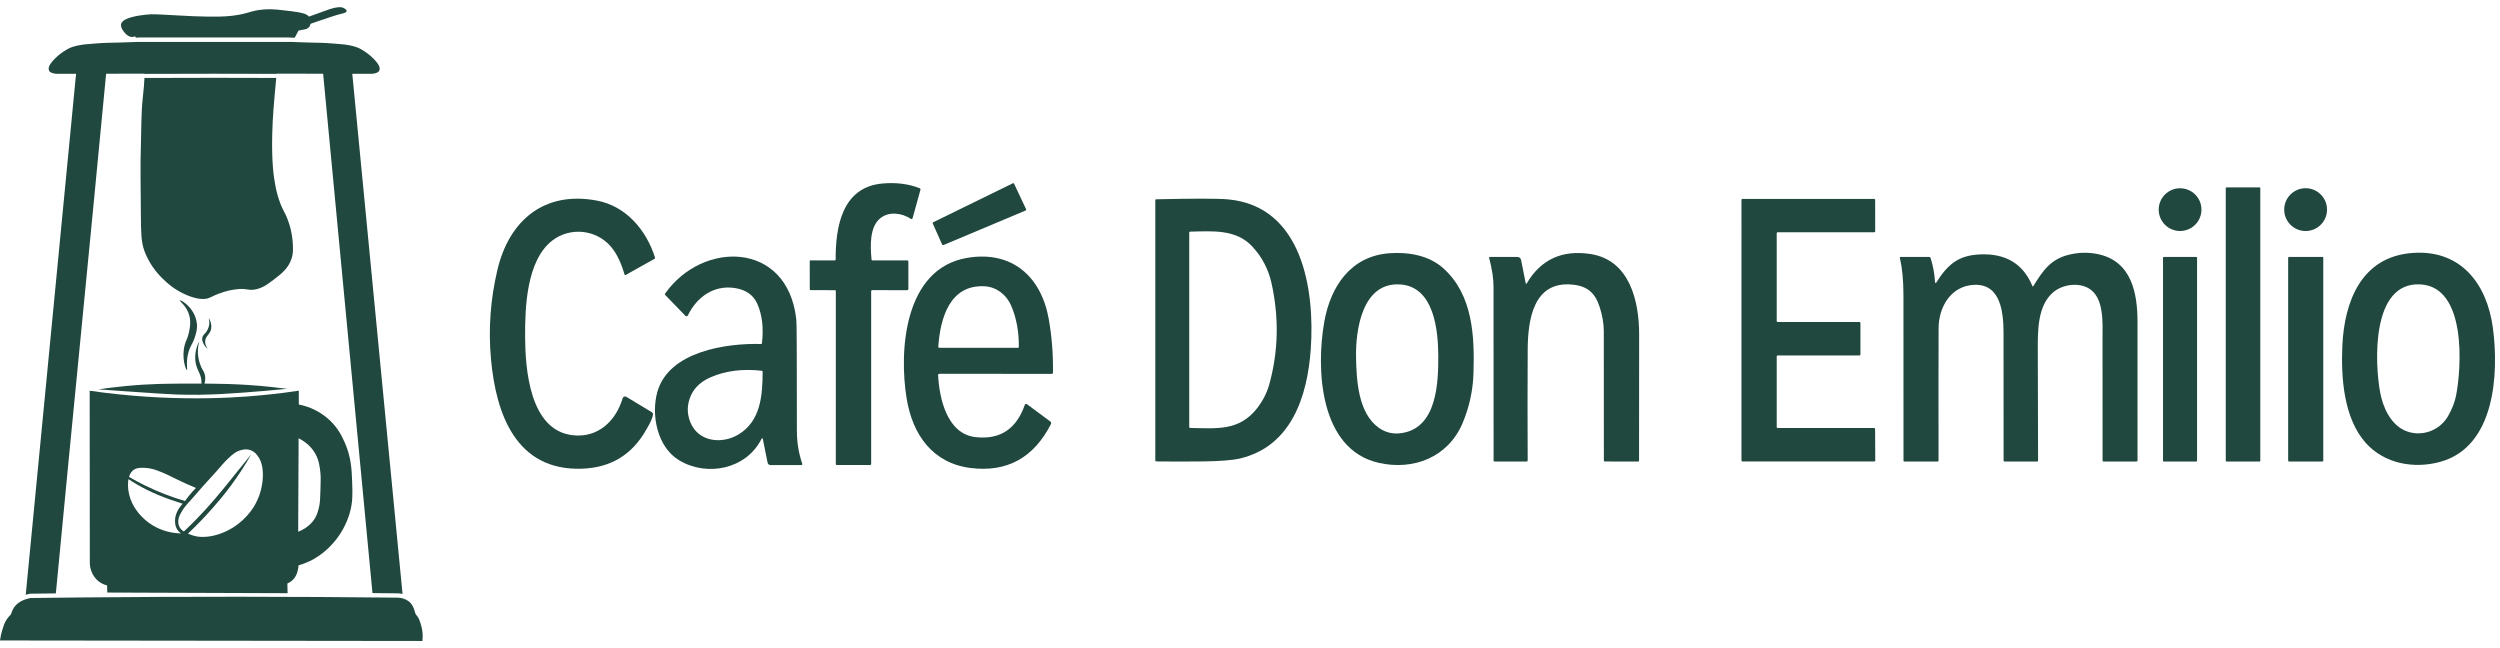 <svg width="216" height="56" viewBox="0 0 216 56" fill="none" xmlns="http://www.w3.org/2000/svg">
<path d="M75.269 25.149V40.076C75.269 40.103 75.258 40.129 75.239 40.149C75.219 40.168 75.193 40.179 75.166 40.179L72.296 40.177C72.241 40.177 72.214 40.149 72.214 40.094L72.216 25.151C72.216 25.098 72.189 25.072 72.137 25.072L70.044 25.067C70.023 25.067 70.003 25.058 69.988 25.043C69.973 25.028 69.964 25.008 69.964 24.987L69.961 22.579C69.961 22.524 69.989 22.496 70.044 22.496H72.126C72.176 22.496 72.201 22.471 72.201 22.422C72.187 19.635 72.738 16.171 76.233 15.856C77.423 15.749 78.498 15.884 79.458 16.261C79.484 16.271 79.506 16.291 79.519 16.316C79.532 16.341 79.535 16.37 79.527 16.397L78.851 18.84C78.824 18.936 78.769 18.957 78.685 18.903C77.917 18.398 76.828 18.249 76.072 18.843C75.127 19.587 75.188 21.234 75.301 22.412C75.306 22.468 75.337 22.496 75.392 22.496L78.381 22.497C78.449 22.497 78.483 22.531 78.483 22.597V24.962C78.483 24.991 78.471 25.019 78.451 25.04C78.431 25.06 78.403 25.072 78.375 25.072L75.349 25.069C75.328 25.069 75.307 25.077 75.292 25.092C75.277 25.107 75.269 25.128 75.269 25.149Z" fill="#20483F"/>
<path d="M88.613 18.188L81.509 21.174C81.489 21.181 81.467 21.181 81.447 21.173C81.427 21.165 81.411 21.15 81.403 21.13L80.589 19.311C80.581 19.292 80.58 19.27 80.587 19.249C80.594 19.229 80.609 19.213 80.628 19.203L87.507 15.837C87.517 15.832 87.528 15.829 87.539 15.828C87.55 15.828 87.561 15.829 87.571 15.833C87.581 15.836 87.591 15.842 87.599 15.849C87.607 15.857 87.614 15.865 87.618 15.875L88.655 18.077C88.66 18.087 88.662 18.098 88.663 18.109C88.663 18.12 88.662 18.131 88.658 18.141C88.654 18.152 88.648 18.161 88.64 18.169C88.632 18.177 88.623 18.183 88.613 18.188Z" fill="#20483F"/>
<path d="M47.732 20.772C45.491 22.486 45.359 26.554 45.369 29.059C45.38 31.81 45.733 37.209 49.516 37.608C51.713 37.839 53.231 36.327 53.797 34.405C53.806 34.374 53.823 34.346 53.845 34.322C53.867 34.298 53.894 34.28 53.924 34.268C53.954 34.256 53.987 34.252 54.019 34.255C54.051 34.258 54.083 34.268 54.111 34.285L56.318 35.614C56.356 35.636 56.386 35.67 56.403 35.71C56.421 35.75 56.425 35.794 56.416 35.837C56.325 36.306 56.124 36.616 55.817 37.158C54.6 39.299 52.755 40.412 50.283 40.496C44.562 40.69 42.854 35.736 42.423 31.053C42.184 28.451 42.37 25.866 42.981 23.298C43.988 19.055 47.009 16.473 51.567 17.33C54.067 17.799 55.831 19.846 56.592 22.247C56.608 22.3 56.592 22.341 56.543 22.367L54.064 23.754C54.054 23.76 54.043 23.763 54.032 23.764C54.02 23.764 54.009 23.762 53.998 23.758C53.988 23.754 53.978 23.747 53.971 23.739C53.963 23.73 53.958 23.72 53.955 23.709C53.666 22.692 53.276 21.893 52.785 21.313C51.517 19.822 49.267 19.597 47.732 20.772Z" fill="#20483F"/>
<path d="M65.782 37.942C64.464 40.542 61.081 41.217 58.679 39.77C56.776 38.626 56.241 35.838 56.794 33.865C57.779 30.347 62.779 29.639 65.756 29.722C65.801 29.724 65.826 29.703 65.832 29.658C65.987 28.336 65.853 27.198 65.428 26.243C65.091 25.487 64.448 25.035 63.498 24.887C61.665 24.602 60.198 25.674 59.431 27.252C59.422 27.271 59.409 27.287 59.392 27.299C59.375 27.312 59.356 27.32 59.335 27.323C59.315 27.326 59.294 27.325 59.274 27.318C59.254 27.312 59.236 27.301 59.221 27.286L57.477 25.491C57.436 25.449 57.433 25.405 57.468 25.358C60.722 20.762 68.001 20.84 68.79 27.514C68.821 27.782 68.838 28.644 68.84 30.1C68.842 32.48 68.846 34.861 68.851 37.243C68.853 38.224 69.008 39.166 69.316 40.069C69.32 40.082 69.321 40.096 69.319 40.109C69.317 40.123 69.312 40.135 69.304 40.146C69.296 40.157 69.286 40.166 69.274 40.172C69.262 40.178 69.249 40.182 69.235 40.182H66.579C66.518 40.182 66.458 40.161 66.411 40.122C66.364 40.084 66.331 40.03 66.319 39.97L65.914 37.961C65.887 37.828 65.843 37.822 65.782 37.942ZM59.709 34.141C59.349 34.921 59.33 35.705 59.651 36.492C60.346 38.192 62.361 38.384 63.767 37.561C65.731 36.413 65.886 34.148 65.891 32.117C65.891 32.067 65.867 32.039 65.817 32.033C64.186 31.85 62.729 32.03 61.448 32.573C60.606 32.932 60.026 33.455 59.709 34.141Z" fill="#20483F"/>
<path d="M81.054 32.417C81.152 34.405 81.819 37.482 84.27 37.765C86.468 38.019 87.84 37 88.546 34.974C88.552 34.957 88.561 34.941 88.574 34.928C88.587 34.915 88.603 34.906 88.621 34.9C88.638 34.895 88.656 34.894 88.674 34.897C88.692 34.9 88.709 34.907 88.724 34.918L90.747 36.417C90.781 36.442 90.805 36.478 90.815 36.52C90.825 36.561 90.82 36.604 90.8 36.642C89.312 39.558 87.002 40.823 83.87 40.436C80.569 40.028 78.846 37.55 78.335 34.437C77.66 30.338 78.11 23.237 83.516 22.288C87.408 21.607 89.969 23.873 90.619 27.599C90.884 29.128 91.003 30.669 90.975 32.221C90.974 32.274 90.948 32.3 90.895 32.3L81.168 32.298C81.088 32.298 81.05 32.338 81.054 32.417ZM85.092 24.736C82.052 24.562 81.239 27.503 81.07 29.939C81.065 30.013 81.099 30.05 81.173 30.05H87.958C88.001 30.05 88.024 30.028 88.025 29.984C88.042 28.659 87.82 27.462 87.358 26.393C86.969 25.493 86.118 24.794 85.092 24.736Z" fill="#20483F"/>
<path d="M195.225 16.189H192.371C192.334 16.189 192.305 16.219 192.305 16.255V39.81C192.305 39.846 192.334 39.876 192.371 39.876H195.225C195.261 39.876 195.29 39.846 195.29 39.81V16.255C195.29 16.219 195.261 16.189 195.225 16.189Z" fill="#20483F"/>
<path d="M188.358 19.958C189.378 19.958 190.205 19.132 190.205 18.112C190.205 17.092 189.378 16.266 188.358 16.266C187.338 16.266 186.512 17.092 186.512 18.112C186.512 19.132 187.338 19.958 188.358 19.958Z" fill="#20483F"/>
<path d="M199.205 19.961C200.227 19.961 201.055 19.133 201.055 18.111C201.055 17.09 200.227 16.262 199.205 16.262C198.184 16.262 197.355 17.09 197.355 18.111C197.355 19.133 198.184 19.961 199.205 19.961Z" fill="#20483F"/>
<path d="M113.251 30.152C112.963 34.281 111.554 38.569 107.132 39.613C106.49 39.764 105.425 39.849 103.935 39.867C102.588 39.883 101.24 39.883 99.892 39.867C99.873 39.867 99.854 39.859 99.84 39.844C99.826 39.83 99.818 39.812 99.818 39.792V17.296C99.818 17.245 99.844 17.22 99.895 17.219C103.161 17.144 105.229 17.146 106.1 17.225C112.558 17.818 113.603 25.086 113.251 30.152ZM108.184 21.283C106.77 19.771 104.699 19.98 102.841 20.013C102.781 20.014 102.751 20.045 102.751 20.105V36.902C102.751 36.921 102.758 36.939 102.771 36.952C102.784 36.965 102.802 36.973 102.82 36.973C105.089 37.013 107.066 37.275 108.631 35.25C109.121 34.617 109.469 33.923 109.677 33.168C110.453 30.338 110.515 27.444 109.863 24.484C109.593 23.259 109.034 22.192 108.184 21.283Z" fill="#20483F"/>
<path d="M153.508 20.151V27.737C153.508 27.759 153.517 27.781 153.533 27.796C153.548 27.812 153.569 27.821 153.592 27.821H160.657C160.68 27.821 160.701 27.829 160.717 27.845C160.732 27.861 160.741 27.882 160.741 27.904V30.63C160.741 30.652 160.732 30.673 160.717 30.689C160.701 30.704 160.68 30.713 160.657 30.713H153.592C153.569 30.713 153.548 30.722 153.533 30.738C153.517 30.753 153.508 30.775 153.508 30.797V36.897C153.508 36.919 153.517 36.94 153.533 36.956C153.548 36.972 153.569 36.98 153.592 36.98H161.925C161.947 36.98 161.969 36.989 161.984 37.005C162 37.021 162.009 37.042 162.009 37.064L162.023 39.789C162.023 39.812 162.015 39.833 161.999 39.849C161.983 39.864 161.962 39.873 161.94 39.873H150.546C150.524 39.873 150.503 39.864 150.487 39.849C150.472 39.833 150.463 39.812 150.463 39.789L150.464 17.273C150.464 17.262 150.467 17.251 150.471 17.241C150.475 17.231 150.481 17.221 150.489 17.214C150.497 17.206 150.506 17.2 150.516 17.195C150.526 17.191 150.537 17.189 150.548 17.189L161.93 17.188C161.952 17.188 161.974 17.196 161.989 17.212C162.005 17.228 162.014 17.249 162.014 17.271L162.017 19.984C162.017 20.006 162.008 20.027 161.992 20.043C161.977 20.058 161.956 20.067 161.933 20.067H153.592C153.569 20.067 153.548 20.076 153.533 20.092C153.517 20.107 153.508 20.129 153.508 20.151Z" fill="#20483F"/>
<path d="M126.369 36.551C125.112 39.527 122.107 40.668 119.118 39.989C113.984 38.822 113.703 31.843 114.415 27.822C114.959 24.737 116.706 22.113 120.071 21.878C121.726 21.762 123.478 22.074 124.715 23.189C127.264 25.487 127.407 29.071 127.309 32.24C127.264 33.737 126.95 35.175 126.369 36.551ZM121 24.578C117.672 24.343 117.116 28.555 117.163 30.877C117.201 32.858 117.341 35.684 119.125 36.959C119.702 37.372 120.357 37.526 121.09 37.421C124.164 36.977 124.277 33.058 124.267 30.72C124.256 28.603 123.929 24.787 121 24.578Z" fill="#20483F"/>
<path d="M131.92 24.465C133.142 22.412 134.973 21.572 137.412 21.946C140.821 22.468 141.624 26.039 141.622 28.907C141.621 32.536 141.619 36.164 141.614 39.793C141.613 39.848 141.585 39.876 141.531 39.876L138.651 39.873C138.6 39.873 138.574 39.847 138.574 39.796C138.577 36.057 138.575 32.321 138.568 28.587C138.565 27.94 138.447 27.254 138.212 26.529C137.811 25.291 137.139 24.703 135.812 24.586C132.524 24.292 132.01 27.548 131.994 30.157C131.975 33.361 131.975 36.566 131.992 39.775C131.992 39.801 131.981 39.827 131.963 39.845C131.944 39.864 131.919 39.875 131.892 39.875H129.125C129.073 39.875 129.046 39.848 129.046 39.796C129.047 34.771 129.045 29.75 129.04 24.731C129.04 24.069 128.914 23.252 128.662 22.28C128.648 22.225 128.67 22.198 128.727 22.198H131.07C131.27 22.198 131.39 22.297 131.429 22.494L131.817 24.448C131.836 24.543 131.87 24.549 131.92 24.465Z" fill="#20483F"/>
<path d="M167.189 24.402C167.19 24.413 167.194 24.423 167.201 24.431C167.208 24.44 167.218 24.446 167.228 24.448C167.239 24.451 167.25 24.45 167.26 24.446C167.27 24.442 167.278 24.435 167.284 24.426C168.271 22.872 169.163 22.056 171.101 21.979C173.309 21.891 174.808 22.802 175.599 24.712C175.621 24.768 175.648 24.77 175.681 24.718C176.484 23.418 177.156 22.396 178.756 22.007C179.583 21.806 180.395 21.784 181.192 21.942C184.149 22.525 184.68 25.271 184.681 27.812C184.684 31.792 184.685 35.786 184.683 39.795C184.683 39.816 184.675 39.836 184.66 39.85C184.645 39.865 184.625 39.874 184.604 39.874H181.752C181.692 39.874 181.662 39.844 181.662 39.785C181.664 36.275 181.663 32.766 181.659 29.26C181.657 27.934 181.822 25.689 180.452 24.905C179.529 24.378 178.159 24.579 177.365 25.281C176.061 26.433 176.055 28.491 176.066 30.312C176.082 33.47 176.09 36.629 176.09 39.788C176.09 39.845 176.061 39.874 176.004 39.874H173.196C173.139 39.874 173.111 39.845 173.111 39.788C173.115 36.127 173.113 32.467 173.105 28.81C173.1 27.129 172.931 24.521 170.582 24.609C168.573 24.685 167.503 26.512 167.495 28.345C167.485 30.419 167.484 34.234 167.49 39.79C167.491 39.846 167.463 39.874 167.406 39.874L164.554 39.875C164.493 39.875 164.462 39.844 164.462 39.782C164.454 35.031 164.452 30.281 164.458 25.532C164.46 24.253 164.357 23.174 164.151 22.292C164.136 22.229 164.161 22.197 164.226 22.197H166.685C166.744 22.197 166.782 22.225 166.801 22.281C167.02 22.972 167.15 23.679 167.189 24.402Z" fill="#20483F"/>
<path d="M202.379 29.871C202.552 26.024 204.036 22.188 208.418 21.856C212.626 21.534 214.881 24.541 215.387 28.34C215.903 32.217 215.607 38.558 210.87 39.894C208.593 40.535 205.999 40.077 204.383 38.248C202.522 36.142 202.25 32.714 202.379 29.871ZM212.207 34.168C212.679 31.751 213.125 24.791 209.123 24.571C204.849 24.337 205.173 31.391 205.649 33.924C205.885 35.184 206.53 36.603 207.714 37.168C209.078 37.819 210.751 37.273 211.505 35.963C211.859 35.347 212.093 34.749 212.207 34.168Z" fill="#20483F"/>
<path d="M189.761 22.197H186.949C186.914 22.197 186.885 22.226 186.885 22.262V39.809C186.885 39.845 186.914 39.874 186.949 39.874H189.761C189.797 39.874 189.826 39.845 189.826 39.809V22.262C189.826 22.226 189.797 22.197 189.761 22.197Z" fill="#20483F"/>
<path d="M200.654 22.197H197.774C197.732 22.197 197.697 22.232 197.697 22.274V39.797C197.697 39.839 197.732 39.874 197.774 39.874H200.654C200.697 39.874 200.731 39.839 200.731 39.797V22.274C200.731 22.232 200.697 22.197 200.654 22.197Z" fill="#20483F"/>
<path d="M30.426 41.636C30.387 40.576 30.347 39.502 29.794 38.255C29.576 37.765 29.237 37.018 28.493 36.313C27.747 35.615 26.82 35.142 25.817 34.949V33.754C24.87 33.9 24.096 33.993 23.605 34.045C21.361 34.301 15.889 34.795 8.9 33.915C8.391 33.851 7.979 33.792 7.748 33.759L7.76 48.668C7.77 49.006 7.859 49.336 8.02 49.633C8.117 49.81 8.239 49.972 8.384 50.113C8.628 50.341 8.927 50.502 9.251 50.58C9.258 50.785 9.264 50.99 9.27 51.196L24.848 51.252C24.842 50.972 24.836 50.692 24.829 50.412C25.063 50.316 25.267 50.161 25.424 49.964C25.564 49.774 25.663 49.558 25.715 49.328C25.759 49.17 25.786 49.007 25.796 48.843C26.242 48.718 26.672 48.542 27.078 48.319C27.732 47.95 28.317 47.469 28.807 46.9C29.445 46.167 29.92 45.308 30.201 44.378C30.491 43.402 30.464 42.649 30.426 41.636ZM11.524 40.614C11.697 40.484 11.894 40.431 12.179 40.416C12.684 40.399 13.186 40.487 13.654 40.676C14.32 40.926 14.715 41.142 15.255 41.404C15.649 41.597 16.218 41.866 16.93 42.159C16.71 42.379 16.503 42.61 16.31 42.853C16.193 42.998 16.086 43.144 15.989 43.29C14.813 42.945 13.668 42.501 12.567 41.964C12.064 41.718 11.593 41.464 11.154 41.208C11.207 40.974 11.337 40.765 11.524 40.614ZM13.243 45.418C12.568 45.023 12.002 44.465 11.597 43.795C11.326 43.349 11.153 42.851 11.087 42.333C11.049 42.022 11.052 41.708 11.097 41.398C11.606 41.735 12.136 42.041 12.682 42.315C13.359 42.649 14.057 42.94 14.771 43.185C15.18 43.33 15.527 43.442 15.78 43.52C15.635 43.678 15.245 44.13 15.146 44.713C15.114 44.892 15.111 45.075 15.139 45.254C15.162 45.443 15.229 45.624 15.334 45.783C15.415 45.901 15.518 46.003 15.638 46.084C14.796 46.075 13.97 45.846 13.243 45.421V45.418ZM21.942 43.767C21.585 44.339 21.128 44.842 20.594 45.254C19.956 45.752 19.217 46.104 18.429 46.285C17.653 46.456 17.153 46.375 17.016 46.35C16.748 46.301 16.486 46.217 16.24 46.1C16.39 45.959 16.59 45.769 16.822 45.542C17.083 45.284 17.658 44.707 18.355 43.916C18.714 43.508 19.296 42.843 19.972 41.928C20.604 41.071 21.184 40.178 21.709 39.252C21.458 39.56 21.054 40.057 20.558 40.673C19.745 41.681 19.574 41.904 19.145 42.42C18.755 42.889 18.304 43.43 17.704 44.083C17.26 44.567 16.652 45.202 15.889 45.919C15.783 45.863 15.69 45.787 15.614 45.695C15.491 45.542 15.418 45.356 15.405 45.161C15.374 44.861 15.477 44.612 15.59 44.39C15.858 43.87 16.168 43.552 16.497 43.196C16.88 42.78 16.511 43.154 17.491 42.057C18.381 41.061 18.273 41.214 18.729 40.692C19.111 40.252 19.311 40.004 19.704 39.624C20.162 39.182 20.39 39.037 20.65 38.945C20.839 38.879 21.213 38.747 21.626 38.889C22.04 39.031 22.247 39.355 22.37 39.549C22.46 39.694 22.728 40.152 22.713 41.11C22.693 42.048 22.427 42.964 21.942 43.767ZM27.684 42.398C27.662 43.07 27.649 43.412 27.585 43.712C27.498 44.118 27.387 44.608 27.003 45.074C26.811 45.301 26.585 45.497 26.333 45.656C26.154 45.771 25.963 45.866 25.763 45.941C25.776 43.249 25.788 40.556 25.801 37.862C26.238 38.087 26.866 38.505 27.263 39.237C27.567 39.798 27.627 40.337 27.683 40.849C27.721 41.218 27.708 41.611 27.684 42.398Z" fill="#20483F"/>
<path d="M0.725 53.925C0.762 53.673 0.823 53.425 0.905 53.185C0.997 52.917 1.094 52.632 1.275 52.397C1.639 51.92 2.269 51.742 2.638 51.669C4.04 51.651 5.442 51.635 6.844 51.621C16.025 51.533 25.206 51.538 34.389 51.637C34.702 51.649 35.006 51.747 35.267 51.92C35.616 52.166 35.724 52.489 35.832 52.809C35.957 53.178 35.994 53.572 35.941 53.959L0.725 53.925Z" fill="#20483F"/>
<path d="M0 55.336C0.039 55.04 0.101 54.748 0.187 54.462C0.301 54.086 0.374 53.827 0.571 53.533C0.694 53.338 0.85 53.166 1.032 53.023C1.405 52.737 1.805 52.674 2.137 52.633C2.813 52.55 3.495 52.516 4.176 52.531C4.872 52.552 5.57 52.523 6.266 52.55C8.169 52.623 32.638 52.445 34.892 52.643C35.222 52.662 35.539 52.778 35.803 52.977C36.167 53.268 36.277 53.647 36.385 54.023C36.514 54.464 36.552 54.925 36.497 55.38L0 55.336Z" fill="#20483F"/>
<path d="M27.087 1.294L28.082 0.936C28.339 0.835 28.603 0.749 28.871 0.681C29.367 0.573 29.579 0.623 29.726 0.709C29.774 0.736 29.963 0.846 29.949 0.964C29.931 1.114 29.595 1.164 29.094 1.299C28.726 1.398 28.371 1.541 28.007 1.656C27.716 1.749 27.316 1.881 26.833 2.056C26.815 2.138 26.785 2.216 26.742 2.288C26.584 2.532 26.297 2.579 25.355 2.685L25.226 2.699C24.48 2.782 24.1 2.824 23.893 2.835C23.15 2.87 22.598 2.858 21.953 2.842C20.61 2.805 19.939 2.789 19.478 2.769C18.003 2.706 17.743 2.669 15.838 2.583C15.728 2.575 13.928 2.5 12.948 2.729C12.172 2.91 11.991 2.989 11.991 2.989C11.709 3.113 11.591 3.212 11.378 3.193C11.06 3.166 10.844 2.913 10.755 2.806L10.754 2.805C10.686 2.724 10.404 2.39 10.458 2.1C10.568 1.507 12.043 1.334 12.558 1.273C13.226 1.194 13.547 1.236 15.29 1.329C16.498 1.393 17.116 1.426 17.772 1.431C18.811 1.441 19.348 1.445 20.076 1.359C21.55 1.184 21.596 0.899 22.892 0.811C23.531 0.767 24.09 0.836 25.206 0.975C26.073 1.083 26.492 1.187 26.695 1.435C26.813 1.393 26.945 1.346 27.087 1.294Z" fill="#20483F"/>
<path d="M8.494 33.641C8.988 33.677 9.732 33.731 10.635 33.793C13.263 33.975 14.577 34.065 15.204 34.084C17.986 34.181 20.309 33.986 22.993 33.762C23.747 33.7 24.376 33.638 24.813 33.594C24.476 33.55 23.98 33.488 23.379 33.426C20.679 33.146 18.621 33.141 16.585 33.143C14.589 33.143 13.006 33.148 10.861 33.353C9.878 33.449 9.068 33.556 8.494 33.641Z" fill="#20483F"/>
<path d="M16.151 31.976C16.066 31.983 15.648 30.892 15.973 29.758C16.091 29.342 16.221 29.231 16.331 28.693C16.398 28.369 16.502 27.854 16.369 27.305C16.157 26.441 15.481 26.016 15.539 25.955C15.596 25.895 16.28 26.282 16.691 26.995C16.868 27.299 16.977 27.637 17.013 27.987C17.054 28.456 16.94 28.82 16.821 29.17C16.676 29.607 16.562 29.725 16.423 30.043C15.98 31.071 16.229 31.969 16.151 31.976Z" fill="#20483F"/>
<path d="M17.124 34.158C17.095 34.145 17.378 33.766 17.408 33.139C17.45 32.276 16.956 32.04 16.875 31.132C16.797 30.235 17.194 29.518 17.21 29.521C17.042 30.136 17.06 30.787 17.263 31.39C17.431 31.925 17.581 31.991 17.675 32.294C17.945 33.173 17.17 34.177 17.124 34.158Z" fill="#20483F"/>
<path d="M17.93 30.119C17.954 30.114 17.729 29.883 17.726 29.525C17.721 29.03 18.146 28.921 18.245 28.406C18.272 28.243 18.266 28.076 18.227 27.915C18.189 27.754 18.119 27.602 18.02 27.469C18.079 27.652 18.099 27.846 18.079 28.037C18.054 28.212 17.996 28.38 17.91 28.534C17.749 28.831 17.619 28.86 17.531 29.028C17.274 29.515 17.889 30.131 17.93 30.119Z" fill="#20483F"/>
<path fill-rule="evenodd" clip-rule="evenodd" d="M2.6 51.296L2.567 51.303Z" fill="#20483F"/>
<path d="M27.918 6.371L18.505 6.35L9.17 6.37L9.137 6.694C7.692 21.916 6.271 36.076 4.825 51.27C4.095 51.278 3.364 51.286 2.634 51.296L2.6 51.296L2.567 51.303C2.472 51.322 2.354 51.348 2.223 51.386L6.537 6.731L6.578 6.376L5.456 6.379L4.885 6.377C4.885 6.377 4.883 6.378 4.881 6.378C4.839 6.379 4.368 6.334 4.251 6.128C4.218 6.066 4.203 5.996 4.207 5.925C4.207 5.802 4.248 5.684 4.376 5.496C4.48 5.347 4.597 5.209 4.726 5.083C4.893 4.911 5.074 4.752 5.267 4.609C5.351 4.546 5.433 4.492 5.483 4.459C5.491 4.454 5.498 4.45 5.504 4.446C5.504 4.446 5.669 4.337 5.826 4.246C6.383 3.923 7.317 3.837 7.317 3.837C8.67 3.711 9.244 3.7 9.244 3.7C9.845 3.69 10.749 3.668 11.893 3.621H11.966H11.972H12.033H12.156H18.505H24.853H24.976C24.976 3.621 25.043 3.621 25.037 3.621H25.043H25.116C26.26 3.668 27.163 3.69 27.765 3.7C27.765 3.7 28.339 3.711 29.692 3.837C29.692 3.837 30.626 3.923 31.183 4.246C31.34 4.337 31.505 4.446 31.505 4.446C31.511 4.45 31.518 4.454 31.526 4.459C31.576 4.492 31.658 4.546 31.742 4.609C31.935 4.752 32.115 4.911 32.282 5.083C32.412 5.209 32.529 5.347 32.633 5.496C32.761 5.684 32.801 5.802 32.801 5.925C32.806 5.996 32.79 6.066 32.758 6.128C32.641 6.334 32.17 6.379 32.128 6.378L32.126 6.378L32.124 6.377L31.553 6.379L30.437 6.376L34.779 51.313C34.656 51.286 34.531 51.27 34.404 51.265L34.399 51.265L34.394 51.265C33.656 51.257 32.919 51.249 32.181 51.242C30.759 36.286 29.338 21.329 27.918 6.371Z" fill="#20483F"/>
<path d="M11.734 3.254C11.671 3.117 11.604 2.982 11.533 2.849C12.017 2.689 12.512 2.563 13.014 2.474C13.928 2.311 14.665 2.303 16.229 2.353C17 2.377 17.413 2.398 17.898 2.422C18.247 2.44 18.635 2.459 19.221 2.483C20.841 2.549 21.652 2.582 22.585 2.567C23.707 2.547 24.826 2.47 25.94 2.335C25.761 2.707 25.602 3.012 25.461 3.261C25.353 3.257 25.243 3.252 25.131 3.248L24.871 3.237H24.771C24.771 3.237 24.688 3.237 24.695 3.237H24.688H24.665L12.343 3.237C12.321 3.237 12.313 3.237 12.321 3.237H12.313H12.237H12.137L11.878 3.248C11.829 3.25 11.781 3.252 11.734 3.254Z" fill="#20483F"/>
<path d="M12.479 6.736C12.467 7.184 12.42 7.637 12.366 8.158C12.341 8.388 12.316 8.632 12.292 8.895C12.229 9.572 12.201 10.99 12.146 13.826C12.137 14.282 12.146 15.718 12.171 18.583C12.183 20.111 12.195 20.893 12.469 21.655C12.991 23.11 13.967 24.009 14.352 24.356C14.943 24.895 15.633 25.315 16.384 25.593C17.178 25.884 17.608 25.84 17.772 25.816C18.006 25.782 18.118 25.726 18.293 25.639C18.431 25.57 18.607 25.482 18.912 25.37C19.459 25.156 20.035 25.022 20.622 24.974C21.005 24.948 21.202 24.981 21.374 25.01C21.543 25.038 21.687 25.062 21.96 25.023C22.633 24.926 23.085 24.587 23.62 24.181L23.626 24.177C24.279 23.682 24.9 23.212 25.181 22.372C25.356 21.849 25.326 21.41 25.281 20.811C25.226 20.184 25.084 19.567 24.859 18.978C24.738 18.653 24.648 18.483 24.553 18.304C24.47 18.145 24.382 17.978 24.264 17.69C24.036 17.114 23.869 16.516 23.769 15.905C23.639 15.222 23.465 13.963 23.521 11.595C23.556 10.094 23.666 8.909 23.866 6.758L23.868 6.739L23.868 6.734L18.505 6.722H18.503L12.479 6.736Z" fill="#20483F"/>
<path d="M23.904 6.361L18.504 6.349L12.481 6.363C12.473 5.967 12.433 5.562 12.341 5.105C12.249 4.653 12.12 4.209 11.956 3.78C11.959 3.788 11.962 3.796 11.966 3.804L11.971 3.819C11.993 3.876 12.013 3.932 12.033 3.988C12.072 4.033 12.113 4.078 12.156 4.121L18.504 4.126L24.852 4.121C24.895 4.078 24.936 4.033 24.976 3.988C24.995 3.932 25.015 3.876 25.037 3.819L25.043 3.804C25.067 3.742 25.09 3.681 25.115 3.621C25.158 3.622 25.2 3.624 25.242 3.626C24.997 4.004 24.819 4.18 24.686 4.239C24.625 4.266 24.567 4.298 24.512 4.335C24.299 4.488 24.136 4.701 24.046 4.947C24.008 5.302 23.961 5.786 23.904 6.361Z" fill="#20483F"/>
</svg>
